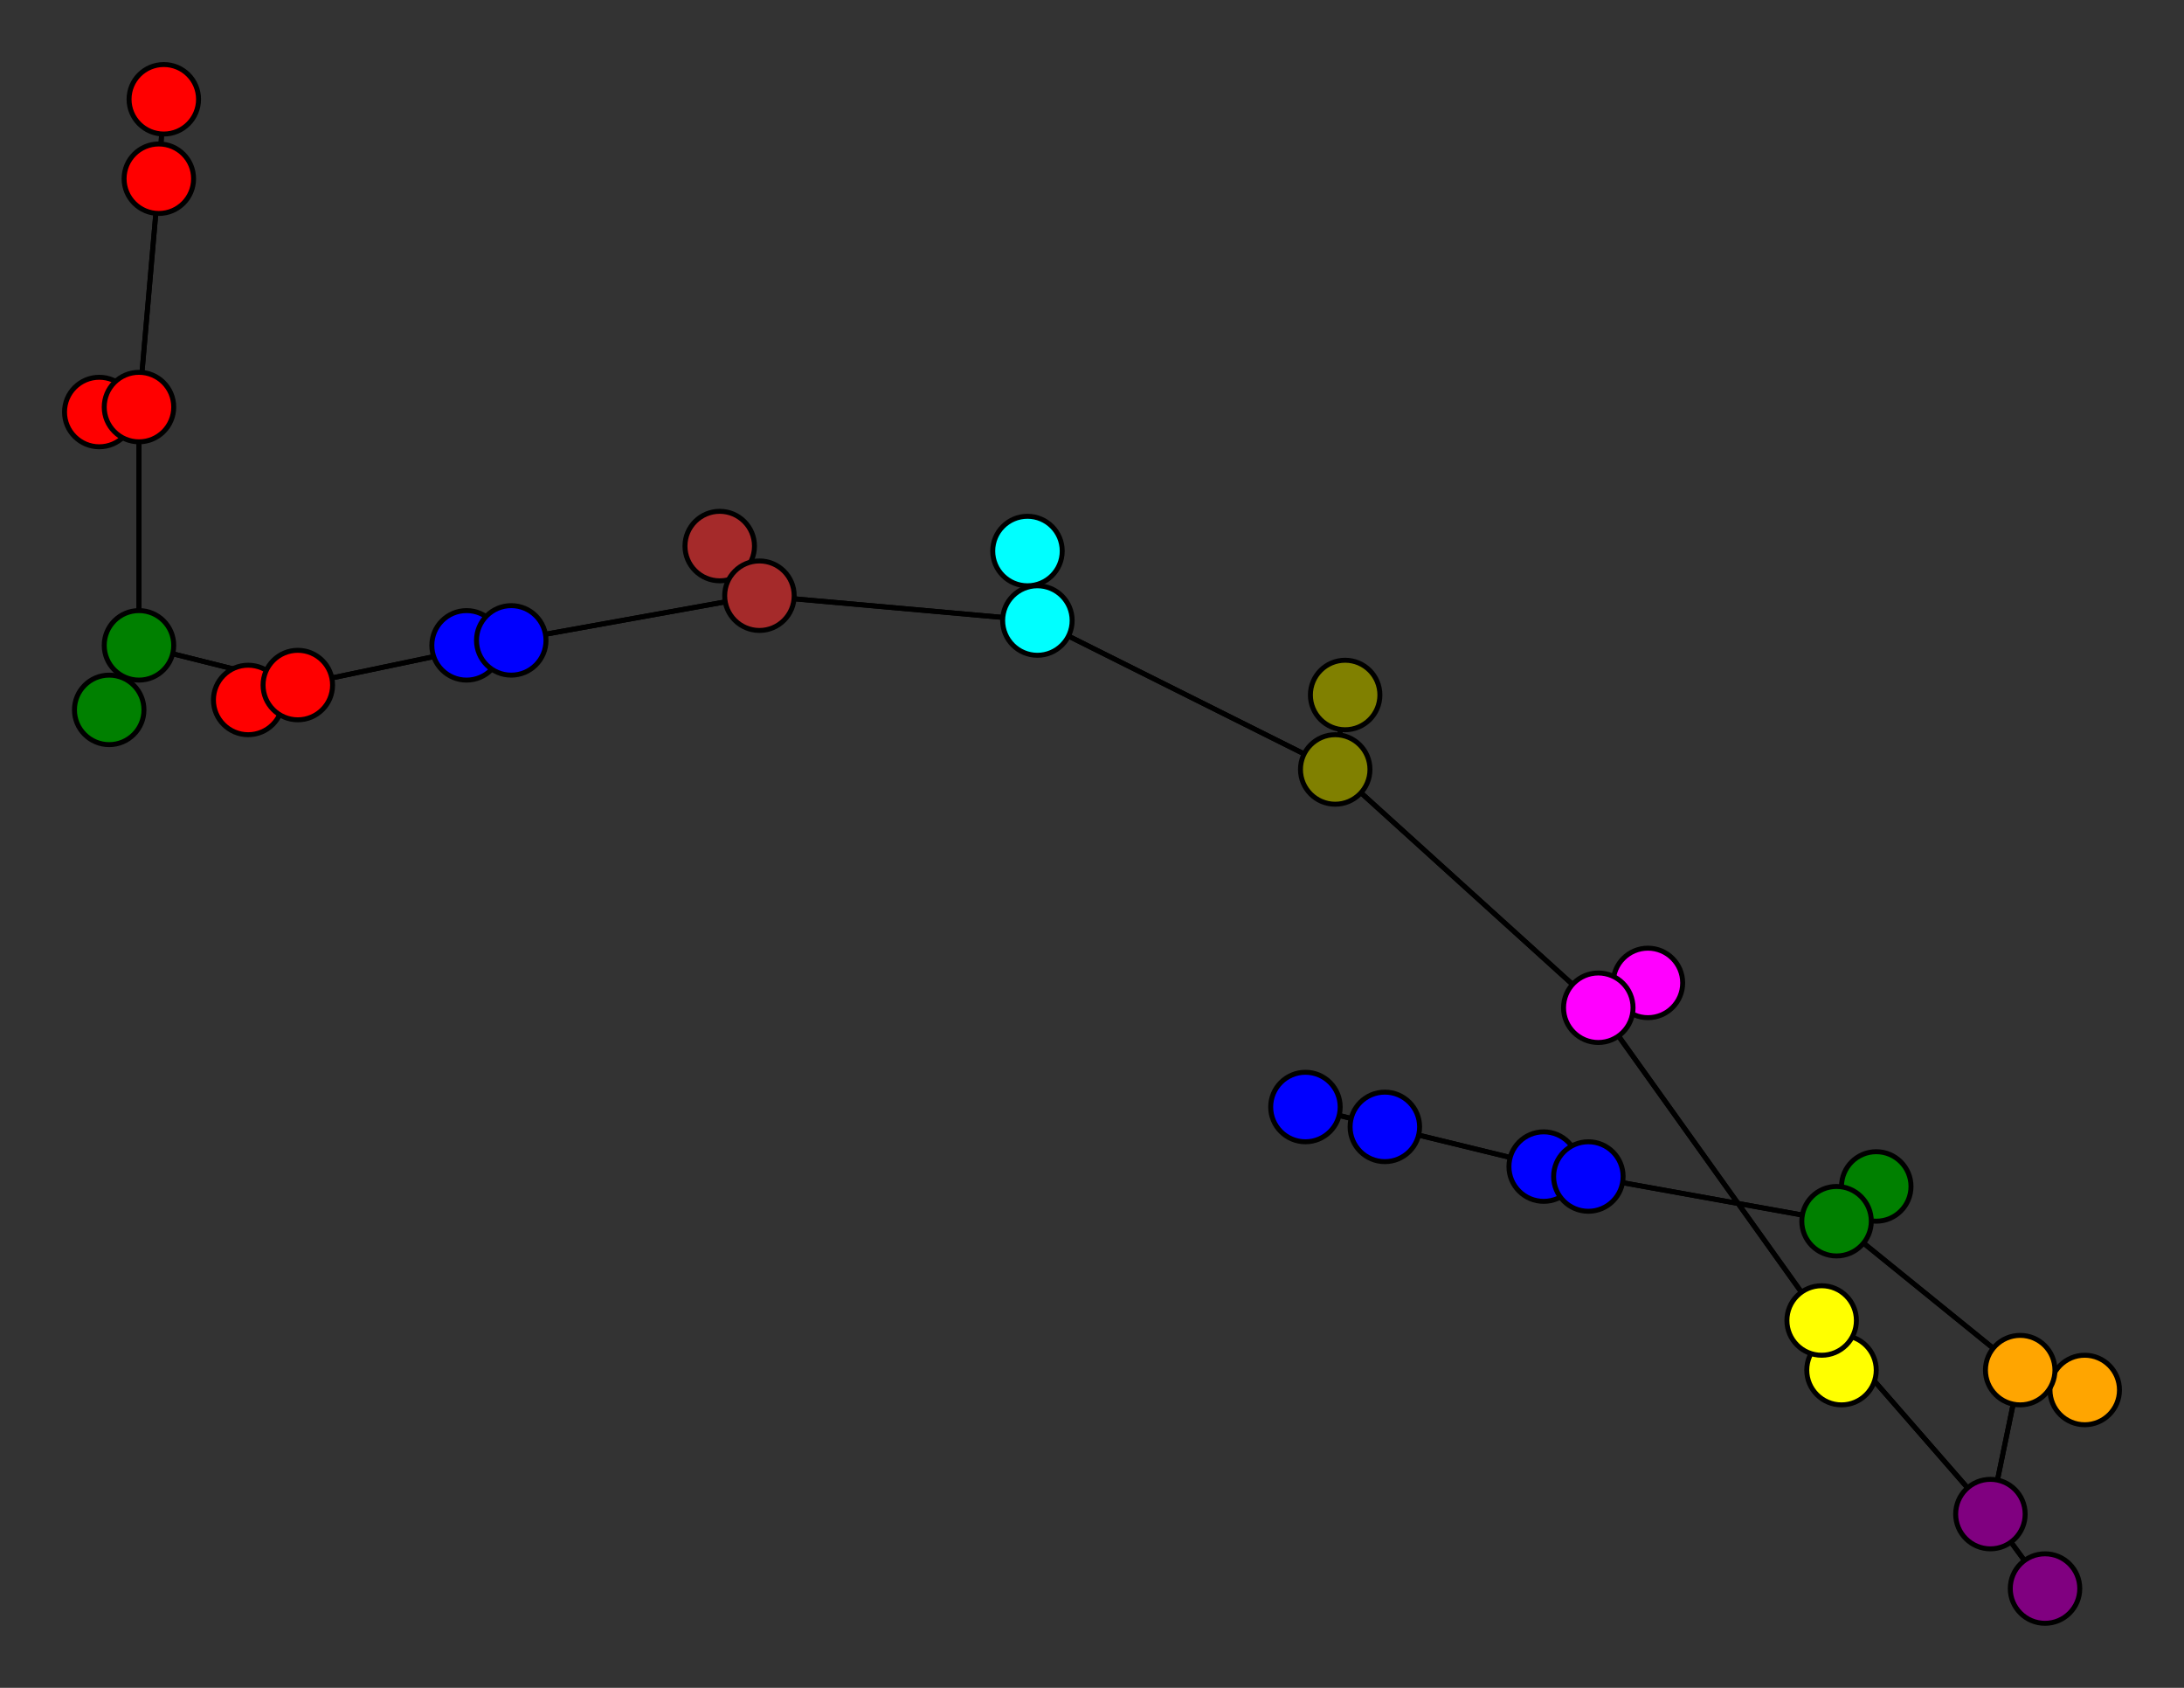 <svg width="440" height="340" xmlns="http://www.w3.org/2000/svg">
<rect width="100%" height="100%" fill="#333333" stroke="none"/>
<path stroke-width="1" stroke="black" d="M 263 223 279 227"/>
<path stroke-width="1" stroke="black" d="M 207 111 209 125"/>
<path stroke-width="1" stroke="black" d="M 209 125 269 155"/>
<path stroke-width="1" stroke="black" d="M 209 125 207 111"/>
<path stroke-width="1" stroke="black" d="M 209 125 153 120"/>
<path stroke-width="1" stroke="black" d="M 145 110 153 120"/>
<path stroke-width="1" stroke="black" d="M 153 120 209 125"/>
<path stroke-width="1" stroke="black" d="M 153 120 145 110"/>
<path stroke-width="1" stroke="black" d="M 153 120 103 129"/>
<path stroke-width="1" stroke="black" d="M 94 130 103 129"/>
<path stroke-width="1" stroke="black" d="M 103 129 153 120"/>
<path stroke-width="1" stroke="black" d="M 103 129 94 130"/>
<path stroke-width="1" stroke="black" d="M 103 129 60 138"/>
<path stroke-width="1" stroke="black" d="M 50 141 60 138"/>
<path stroke-width="1" stroke="black" d="M 60 138 103 129"/>
<path stroke-width="1" stroke="black" d="M 60 138 50 141"/>
<path stroke-width="1" stroke="black" d="M 60 138 28 130"/>
<path stroke-width="1" stroke="black" d="M 22 143 28 130"/>
<path stroke-width="1" stroke="black" d="M 28 130 60 138"/>
<path stroke-width="1" stroke="black" d="M 28 130 22 143"/>
<path stroke-width="1" stroke="black" d="M 28 130 28 82"/>
<path stroke-width="1" stroke="black" d="M 20 83 28 82"/>
<path stroke-width="1" stroke="black" d="M 28 82 28 130"/>
<path stroke-width="1" stroke="black" d="M 28 82 20 83"/>
<path stroke-width="1" stroke="black" d="M 28 82 32 36"/>
<path stroke-width="1" stroke="black" d="M 33 20 32 36"/>
<path stroke-width="1" stroke="black" d="M 269 155 209 125"/>
<path stroke-width="1" stroke="black" d="M 269 155 271 140"/>
<path stroke-width="1" stroke="black" d="M 269 155 322 203"/>
<path stroke-width="1" stroke="black" d="M 271 140 269 155"/>
<path stroke-width="1" stroke="black" d="M 279 227 263 223"/>
<path stroke-width="1" stroke="black" d="M 279 227 320 237"/>
<path stroke-width="1" stroke="black" d="M 311 235 320 237"/>
<path stroke-width="1" stroke="black" d="M 320 237 279 227"/>
<path stroke-width="1" stroke="black" d="M 320 237 311 235"/>
<path stroke-width="1" stroke="black" d="M 320 237 370 246"/>
<path stroke-width="1" stroke="black" d="M 378 239 370 246"/>
<path stroke-width="1" stroke="black" d="M 370 246 320 237"/>
<path stroke-width="1" stroke="black" d="M 370 246 378 239"/>
<path stroke-width="1" stroke="black" d="M 370 246 407 276"/>
<path stroke-width="1" stroke="black" d="M 420 280 407 276"/>
<path stroke-width="1" stroke="black" d="M 407 276 370 246"/>
<path stroke-width="1" stroke="black" d="M 32 36 28 82"/>
<path stroke-width="1" stroke="black" d="M 407 276 420 280"/>
<path stroke-width="1" stroke="black" d="M 412 320 401 305"/>
<path stroke-width="1" stroke="black" d="M 401 305 407 276"/>
<path stroke-width="1" stroke="black" d="M 401 305 412 320"/>
<path stroke-width="1" stroke="black" d="M 401 305 367 266"/>
<path stroke-width="1" stroke="black" d="M 371 276 367 266"/>
<path stroke-width="1" stroke="black" d="M 367 266 401 305"/>
<path stroke-width="1" stroke="black" d="M 367 266 371 276"/>
<path stroke-width="1" stroke="black" d="M 367 266 322 203"/>
<path stroke-width="1" stroke="black" d="M 332 198 322 203"/>
<path stroke-width="1" stroke="black" d="M 322 203 367 266"/>
<path stroke-width="1" stroke="black" d="M 322 203 332 198"/>
<path stroke-width="1" stroke="black" d="M 322 203 269 155"/>
<path stroke-width="1" stroke="black" d="M 407 276 401 305"/>
<path stroke-width="1" stroke="black" d="M 32 36 33 20"/>
<circle cx="263" cy="223" r="7.0" style="fill:blue;stroke:black;stroke-width:1.0"/>
<circle cx="279" cy="227" r="7.0" style="fill:blue;stroke:black;stroke-width:1.0"/>
<circle cx="311" cy="235" r="7.0" style="fill:blue;stroke:black;stroke-width:1.0"/>
<circle cx="320" cy="237" r="7.0" style="fill:blue;stroke:black;stroke-width:1.0"/>
<circle cx="378" cy="239" r="7.0" style="fill:green;stroke:black;stroke-width:1.0"/>
<circle cx="370" cy="246" r="7.0" style="fill:green;stroke:black;stroke-width:1.0"/>
<circle cx="420" cy="280" r="7.0" style="fill:orange;stroke:black;stroke-width:1.0"/>
<circle cx="407" cy="276" r="7.0" style="fill:orange;stroke:black;stroke-width:1.0"/>
<circle cx="412" cy="320" r="7.0" style="fill:purple;stroke:black;stroke-width:1.0"/>
<circle cx="401" cy="305" r="7.0" style="fill:purple;stroke:black;stroke-width:1.0"/>
<circle cx="371" cy="276" r="7.0" style="fill:yellow;stroke:black;stroke-width:1.0"/>
<circle cx="367" cy="266" r="7.0" style="fill:yellow;stroke:black;stroke-width:1.0"/>
<circle cx="332" cy="198" r="7.0" style="fill:fuchsia;stroke:black;stroke-width:1.0"/>
<circle cx="322" cy="203" r="7.0" style="fill:fuchsia;stroke:black;stroke-width:1.0"/>
<circle cx="271" cy="140" r="7.0" style="fill:olive;stroke:black;stroke-width:1.0"/>
<circle cx="269" cy="155" r="7.0" style="fill:olive;stroke:black;stroke-width:1.0"/>
<circle cx="207" cy="111" r="7.0" style="fill:aqua;stroke:black;stroke-width:1.0"/>
<circle cx="209" cy="125" r="7.0" style="fill:aqua;stroke:black;stroke-width:1.0"/>
<circle cx="145" cy="110" r="7.0" style="fill:brown;stroke:black;stroke-width:1.0"/>
<circle cx="153" cy="120" r="7.0" style="fill:brown;stroke:black;stroke-width:1.0"/>
<circle cx="94" cy="130" r="7.0" style="fill:blue;stroke:black;stroke-width:1.0"/>
<circle cx="103" cy="129" r="7.0" style="fill:blue;stroke:black;stroke-width:1.0"/>
<circle cx="50" cy="141" r="7.0" style="fill:red;stroke:black;stroke-width:1.0"/>
<circle cx="60" cy="138" r="7.0" style="fill:red;stroke:black;stroke-width:1.0"/>
<circle cx="22" cy="143" r="7.0" style="fill:green;stroke:black;stroke-width:1.0"/>
<circle cx="28" cy="130" r="7.0" style="fill:green;stroke:black;stroke-width:1.0"/>
<circle cx="20" cy="83" r="7.0" style="fill:red;stroke:black;stroke-width:1.0"/>
<circle cx="28" cy="82" r="7.0" style="fill:red;stroke:black;stroke-width:1.0"/>
<circle cx="33" cy="20" r="7.0" style="fill:red;stroke:black;stroke-width:1.0"/>
<circle cx="32" cy="36" r="7.0" style="fill:red;stroke:black;stroke-width:1.0"/>
</svg>
